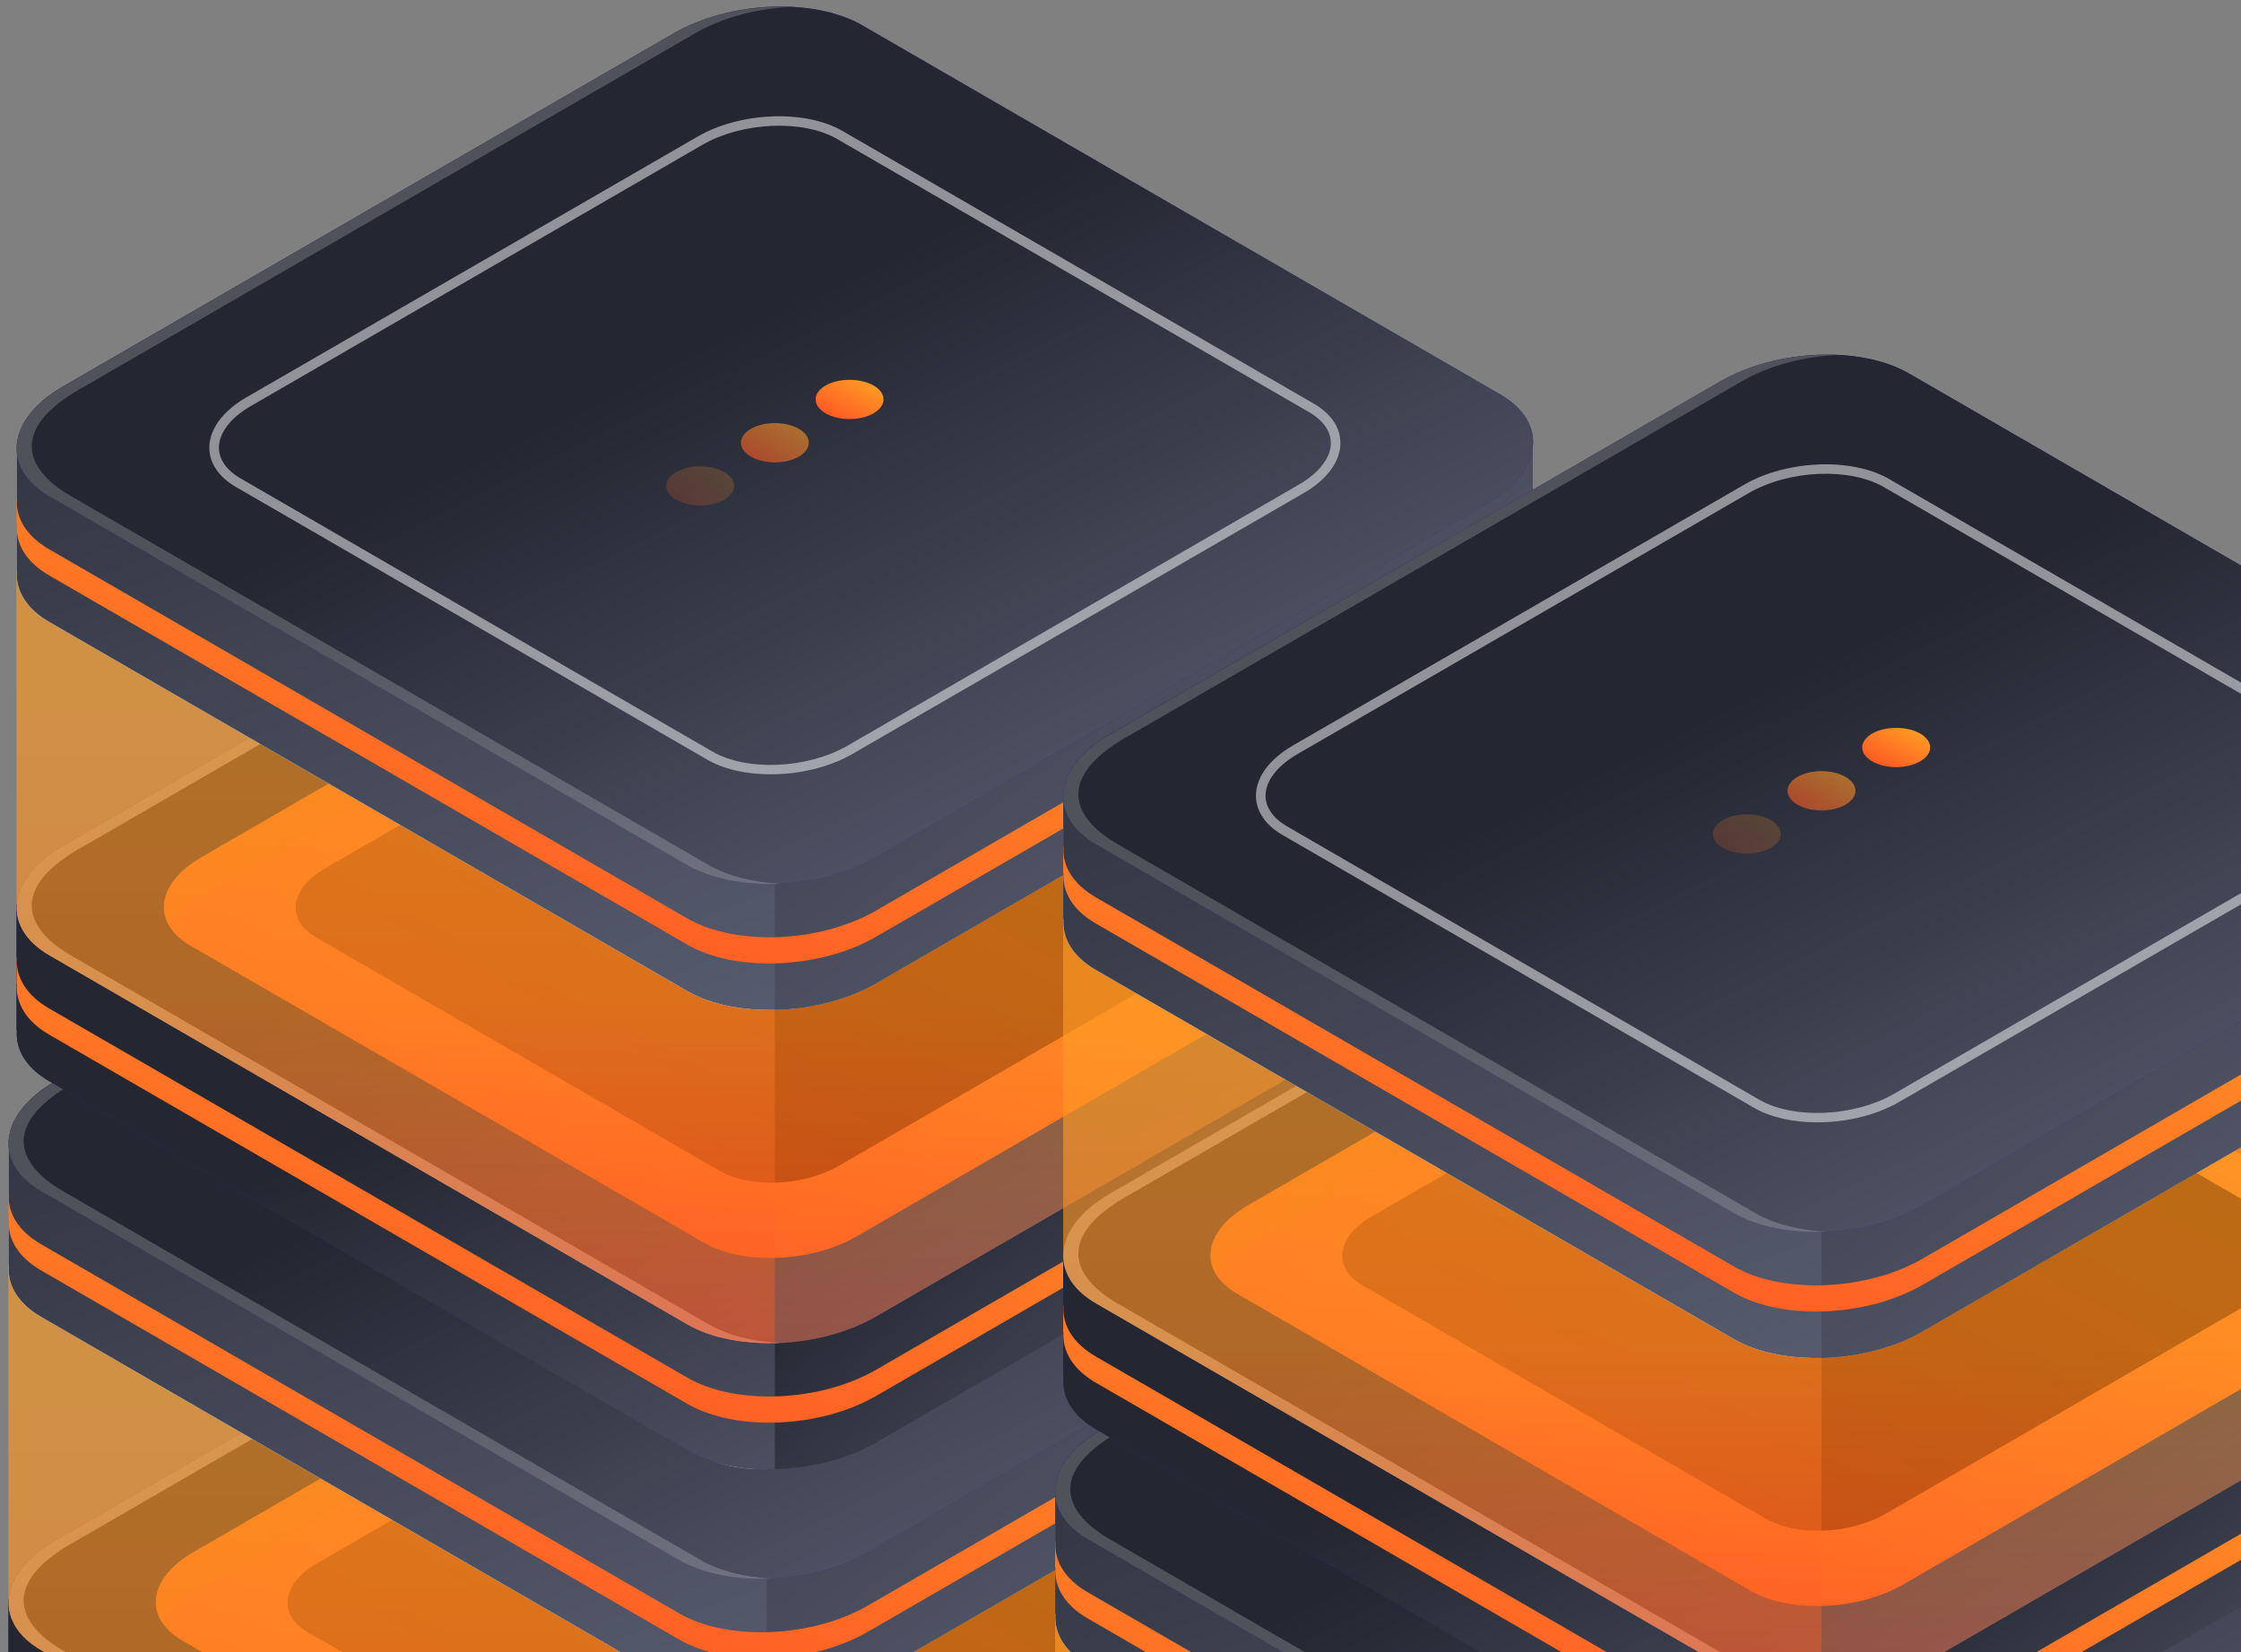 <svg width="198" height="146" viewBox="0 0 198 146" fill="none" xmlns="http://www.w3.org/2000/svg">
<rect x="0" y="0" width="198" height="146" fill="#808080" stroke="none"/>
<path d="M134.723 151.863V141.318H107.584L75.502 122.763C71.225 120.28 63.739 120.594 58.796 123.455L27.914 141.331H0.749V152.464H0.775C0.658 154.136 1.584 155.757 3.644 156.946L59.996 189.548C64.273 192.03 71.759 191.717 76.702 188.855L130.654 157.638C133.51 155.992 134.892 153.862 134.723 151.863Z" fill="#312A91"/>
<path d="M134.723 151.863V141.318H107.584L75.502 122.763C71.225 120.28 63.739 120.594 58.796 123.455L27.914 141.331H0.749V152.464H0.775C0.658 154.136 1.584 155.757 3.644 156.946L59.996 189.548C64.273 192.03 71.759 191.717 76.702 188.855L130.654 157.638C133.51 155.992 134.892 153.862 134.723 151.863Z" fill="url(#paint0_linear)"/>
<path d="M75.502 122.763C73.442 121.574 70.651 121.038 67.743 121.103V191.207C70.873 191.129 74.133 190.345 76.702 188.855L130.654 157.638C133.51 155.992 134.879 153.849 134.723 151.863V141.318H107.584L75.502 122.763Z" fill="url(#paint1_linear)"/>
<path d="M59.996 178.415L3.644 145.813C-0.634 143.33 -0.099 139.005 4.844 136.143L58.796 104.926C63.739 102.065 71.224 101.751 75.502 104.234L131.854 136.836C136.131 139.318 135.596 143.644 130.654 146.505L76.702 177.722C71.759 180.584 64.273 180.897 59.996 178.415Z" fill="#312A91"/>
<path d="M59.996 178.415L3.644 145.813C-0.634 143.33 -0.099 139.005 4.844 136.143L58.796 104.926C63.739 102.065 71.224 101.751 75.502 104.234L131.854 136.836C136.131 139.318 135.596 143.644 130.654 146.505L76.702 177.722C71.759 180.584 64.273 180.897 59.996 178.415Z" fill="url(#paint2_linear)"/>
<path d="M61.509 171.215L16.099 144.95C12.643 142.951 13.086 139.462 17.064 137.162L60.531 112.009C64.521 109.709 70.546 109.447 73.989 111.447L119.399 137.711C122.855 139.71 122.412 143.199 118.434 145.499L74.967 170.653C70.977 172.953 64.952 173.201 61.509 171.215Z" fill="url(#paint3_linear)"/>
<path opacity="0.4" d="M17.064 140.56L60.531 115.406C64.508 113.106 70.546 112.845 73.989 114.844L119.399 141.109C120.247 141.605 120.86 142.18 121.251 142.82C122.255 140.978 121.668 139.018 119.399 137.698L73.989 111.434C70.533 109.434 64.508 109.683 60.531 111.995L17.064 137.149C14.064 138.887 13.073 141.292 14.247 143.225C14.768 142.272 15.707 141.344 17.064 140.56Z" fill="url(#paint4_linear)"/>
<path opacity="0.5" d="M61.886 178.414L5.535 145.812C1.257 143.329 0.227 139.696 6.734 136.142L60.686 104.925C63.112 103.514 66.164 102.73 69.137 102.586C65.603 102.43 61.743 103.214 58.795 104.925L4.843 136.142C-0.099 139.004 -0.634 143.329 3.643 145.812L59.995 178.414C62.173 179.668 65.173 180.204 68.25 180.06C65.864 179.956 63.621 179.407 61.886 178.414Z" fill="white"/>
<path d="M130.654 151.222L76.702 182.426C71.759 185.288 64.273 185.602 59.996 183.119L3.644 150.517C1.584 149.328 0.658 147.707 0.775 146.035H0.749V148.348H0.775C0.658 150.02 1.584 151.641 3.644 152.83L59.996 185.432C64.273 187.914 71.759 187.601 76.702 184.739L130.654 153.522C133.51 151.876 134.879 149.733 134.723 147.747V145.434C134.892 147.433 133.51 149.563 130.654 151.222Z" fill="url(#paint5_linear)"/>
<path d="M124.342 146.139C124.955 146.492 124.955 147.067 124.342 147.433C123.729 147.786 122.725 147.786 122.112 147.433C121.499 147.08 121.499 146.505 122.112 146.139C122.738 145.774 123.729 145.774 124.342 146.139Z" fill="#FCCC6B"/>
<path d="M127.811 144.127C128.424 144.48 128.424 145.055 127.811 145.421C127.198 145.774 126.194 145.774 125.581 145.421C124.968 145.068 124.968 144.493 125.581 144.127C126.207 143.774 127.198 143.774 127.811 144.127Z" fill="#FCCC6B"/>
<path opacity="0.7" d="M62.852 164.851L27.236 144.245C24.523 142.677 24.875 139.946 27.992 138.142L62.096 118.411C65.225 116.608 69.946 116.412 72.659 117.967L108.275 138.574C110.988 140.142 110.648 142.873 107.519 144.676L73.415 164.407C70.285 166.21 65.551 166.419 62.852 164.851Z" fill="url(#paint6_linear)"/>
<path opacity="0.4" d="M47.137 111.682L0.749 111.891V141.331H0.775C0.658 143.003 1.584 144.624 3.644 145.813L59.996 178.415C62.056 179.604 64.847 180.139 67.743 180.061V106.063H56.84L47.137 111.682Z" fill="url(#paint7_linear)"/>
<path opacity="0.4" d="M134.723 141.331C134.736 141.135 134.736 140.926 134.723 140.73V111.29L88.035 111.499L75.489 104.247C71.212 101.764 63.726 102.078 58.783 104.939L47.124 111.682L0.749 111.891V141.331H0.775C0.658 143.003 1.584 144.624 3.644 145.813L59.996 178.415C64.273 180.897 71.759 180.584 76.702 177.722L130.654 146.505C133.223 145.016 134.592 143.147 134.723 141.331Z" fill="url(#paint8_linear)"/>
<path d="M134.723 111.29V100.745H107.584L75.502 82.177C71.225 79.694 63.739 80.008 58.796 82.869L27.914 100.745H0.749V111.878H0.775C0.658 113.55 1.584 115.171 3.644 116.36L59.996 148.962C64.273 151.445 71.759 151.131 76.702 148.269L130.654 117.052C133.51 115.419 134.892 113.276 134.723 111.29Z" fill="white"/>
<path d="M134.723 111.29V100.745H107.584L75.502 82.177C71.225 79.694 63.739 80.008 58.796 82.869L27.914 100.745H0.749V111.878H0.775C0.658 113.55 1.584 115.171 3.644 116.36L59.996 148.962C64.273 151.445 71.759 151.131 76.702 148.269L130.654 117.052C133.51 115.419 134.892 113.276 134.723 111.29Z" fill="url(#paint9_linear)"/>
<path d="M75.502 82.19C73.442 81.001 70.651 80.465 67.743 80.53V150.634C70.873 150.556 74.133 149.772 76.702 148.282L130.654 117.065C133.51 115.419 134.879 113.276 134.723 111.29V100.745H107.584L75.502 82.19Z" fill="url(#paint10_linear)"/>
<path d="M59.996 137.829L3.644 105.227C-0.634 102.744 -0.099 98.419 4.844 95.557L58.796 64.353C63.739 61.492 71.224 61.178 75.502 63.661L131.854 96.263C136.131 98.746 135.596 103.071 130.654 105.932L76.702 137.136C71.759 139.998 64.273 140.312 59.996 137.829Z" fill="#312A91"/>
<path d="M59.996 137.829L3.644 105.227C-0.634 102.744 -0.099 98.419 4.844 95.557L58.796 64.353C63.739 61.492 71.224 61.178 75.502 63.661L131.854 96.263C136.131 98.746 135.596 103.071 130.654 105.932L76.702 137.136C71.759 139.998 64.273 140.312 59.996 137.829Z" fill="url(#paint11_linear)"/>
<path opacity="0.2" d="M61.887 137.829L5.535 105.227C1.257 102.744 0.227 99.111 6.735 95.557L60.687 64.353C63.112 62.942 66.164 62.158 69.138 62.014C65.603 61.857 61.743 62.641 58.796 64.353L4.844 95.57C-0.099 98.432 -0.634 102.757 3.644 105.24L59.996 137.842C62.174 139.096 65.173 139.632 68.251 139.488C65.864 139.371 63.621 138.835 61.887 137.829Z" fill="white"/>
<path d="M130.654 110.637L76.702 141.853C71.759 144.715 64.273 145.029 59.996 142.546L3.644 109.944C1.584 108.755 0.658 107.135 0.775 105.462H0.749V107.775H0.775C0.658 109.447 1.584 111.068 3.644 112.257L59.996 144.859C64.273 147.342 71.759 147.028 76.702 144.166L130.654 112.949C133.51 111.303 134.879 109.16 134.723 107.174V104.861C134.892 106.847 133.51 108.99 130.654 110.637Z" fill="url(#paint12_linear)"/>
<path opacity="0.2" d="M63.269 103.11C64.443 103.789 64.443 104.887 63.269 105.567C62.096 106.246 60.205 106.246 59.031 105.567C57.857 104.887 57.857 103.789 59.031 103.11C60.205 102.43 62.096 102.43 63.269 103.11Z" fill="url(#paint13_linear)"/>
<path opacity="0.6" d="M69.868 99.294C71.042 99.974 71.042 101.072 69.868 101.751C68.694 102.43 66.803 102.43 65.63 101.751C64.456 101.072 64.456 99.974 65.63 99.294C66.803 98.615 68.694 98.615 69.868 99.294Z" fill="url(#paint14_linear)"/>
<path d="M76.467 95.466C77.641 96.145 77.641 97.243 76.467 97.922C75.293 98.602 73.402 98.602 72.229 97.922C71.055 97.243 71.055 96.145 72.229 95.466C73.402 94.799 75.293 94.799 76.467 95.466Z" fill="url(#paint15_linear)"/>
<path opacity="0.5" d="M67.377 129.819C65.291 129.819 63.295 129.401 61.795 128.538L20.128 104.43C18.616 103.554 17.781 102.326 17.781 100.954C17.781 99.347 18.955 97.74 21.015 96.537L60.922 73.474C64.691 71.292 70.416 71.07 73.702 72.965L115.369 97.073C116.882 97.949 117.717 99.177 117.717 100.549C117.717 102.169 116.543 103.776 114.483 104.966L74.589 128.029C72.529 129.218 69.894 129.819 67.377 129.819ZM62.226 127.807C65.264 129.571 70.624 129.335 74.159 127.297L114.052 104.221C115.839 103.188 116.869 101.843 116.869 100.549C116.869 99.504 116.191 98.537 114.939 97.818L73.272 73.696C70.233 71.932 64.873 72.168 61.339 74.206L21.445 97.282C19.659 98.314 18.629 99.66 18.629 100.954C18.629 101.999 19.307 102.966 20.559 103.685L62.226 127.807Z" fill="white"/>
<path d="M152.469 209.167L96.118 176.565C91.84 174.082 92.375 169.757 97.317 166.895L151.269 135.679C156.212 132.817 163.698 132.503 167.975 134.986L224.327 167.588C228.605 170.071 228.07 174.396 223.127 177.258L169.175 208.475C164.233 211.336 156.747 211.65 152.469 209.167Z" fill="#312A91"/>
<path d="M152.469 209.167L96.118 176.565C91.84 174.082 92.375 169.757 97.317 166.895L151.269 135.679C156.212 132.817 163.698 132.503 167.975 134.986L224.327 167.588C228.605 170.071 228.07 174.396 223.127 177.258L169.175 208.475C164.233 211.336 156.747 211.65 152.469 209.167Z" fill="url(#paint16_linear)"/>
<path d="M153.982 201.967L108.572 175.703C105.116 173.703 105.56 170.214 109.537 167.915L153.004 142.761C156.995 140.461 163.02 140.2 166.463 142.199L211.873 168.463C215.329 170.463 214.886 173.952 210.908 176.251L167.441 201.405C163.45 203.705 157.425 203.953 153.982 201.967Z" fill="url(#paint17_linear)"/>
<path opacity="0.4" d="M109.537 171.312L153.004 146.158C156.982 143.858 163.02 143.597 166.463 145.596L211.873 171.861C212.721 172.357 213.334 172.932 213.725 173.573C214.729 171.73 214.142 169.77 211.873 168.45L166.463 142.186C163.007 140.187 156.982 140.435 153.004 142.748L109.537 167.902C106.538 169.64 105.547 172.044 106.72 173.978C107.242 173.024 108.181 172.096 109.537 171.312Z" fill="url(#paint18_linear)"/>
<path opacity="0.5" d="M154.36 209.166L98.008 176.564C93.731 174.082 92.7 170.449 99.208 166.895L153.16 135.678C155.586 134.267 158.637 133.482 161.611 133.339C158.077 133.182 154.216 133.966 151.269 135.678L97.317 166.895C92.374 169.756 91.84 174.082 96.117 176.564L152.469 209.166C154.647 210.421 157.646 210.957 160.724 210.813C158.337 210.708 156.094 210.159 154.36 209.166Z" fill="white"/>
<path opacity="0.4" d="M139.611 142.434L93.223 142.643V172.083H93.249C93.131 173.756 94.057 175.376 96.118 176.565L152.47 209.167C154.53 210.356 157.321 210.892 160.216 210.813V136.815H149.314L139.611 142.434Z" fill="url(#paint19_linear)"/>
<path opacity="0.4" d="M227.197 172.083C227.21 171.887 227.21 171.678 227.197 171.482V142.042L180.508 142.251L167.963 134.999C163.685 132.516 156.199 132.83 151.257 135.692L139.598 142.434L93.223 142.643V172.083H93.249C93.131 173.756 94.057 175.376 96.118 176.565L152.47 209.167C156.747 211.65 164.233 211.336 169.176 208.475L223.128 177.258C225.697 175.768 227.066 173.899 227.197 172.083Z" fill="url(#paint20_linear)"/>
<path d="M227.197 142.042V131.497H200.057L167.976 112.929C163.698 110.446 156.212 110.76 151.27 113.622L120.388 131.497H93.223V142.63H93.249C93.131 144.303 94.057 145.923 96.118 147.112L152.47 179.714C156.747 182.197 164.233 181.883 169.176 179.022L223.128 147.805C225.984 146.171 227.366 144.028 227.197 142.042Z" fill="white"/>
<path d="M227.197 142.042V131.497H200.057L167.976 112.929C163.698 110.446 156.212 110.76 151.27 113.622L120.388 131.497H93.223V142.63H93.249C93.131 144.303 94.057 145.923 96.118 147.112L152.47 179.714C156.747 182.197 164.233 181.883 169.176 179.022L223.128 147.805C225.984 146.171 227.366 144.028 227.197 142.042Z" fill="url(#paint21_linear)"/>
<path d="M167.976 112.942C165.915 111.753 163.124 111.217 160.216 111.283V181.387C163.346 181.308 166.606 180.524 169.176 179.035L223.128 147.818C225.984 146.171 227.353 144.028 227.197 142.042V131.497H200.058L167.976 112.942Z" fill="url(#paint22_linear)"/>
<path d="M152.469 168.581L96.118 135.979C91.84 133.496 92.375 129.171 97.317 126.31L151.269 95.106C156.212 92.244 163.698 91.931 167.975 94.413L224.327 127.015C228.605 129.498 228.07 133.823 223.127 136.685L169.175 167.889C164.233 170.75 156.747 171.064 152.469 168.581Z" fill="#312A91"/>
<path d="M152.469 168.581L96.118 135.979C91.84 133.496 92.375 129.171 97.317 126.31L151.269 95.106C156.212 92.244 163.698 91.931 167.975 94.413L224.327 127.015C228.605 129.498 228.07 133.823 223.127 136.685L169.175 167.889C164.233 170.75 156.747 171.064 152.469 168.581Z" fill="url(#paint23_linear)"/>
<path opacity="0.2" d="M154.36 168.581L98.009 135.979C93.731 133.496 92.701 129.864 99.208 126.309L153.16 95.106C155.586 93.694 158.638 92.91 161.611 92.767C158.077 92.61 154.217 93.394 151.269 95.106L97.317 126.322C92.375 129.184 91.84 133.509 96.118 135.992L152.469 168.594C154.647 169.848 157.647 170.384 160.724 170.24C158.338 170.123 156.095 169.587 154.36 168.581Z" fill="white"/>
<path d="M223.128 141.389L169.176 172.606C164.233 175.467 156.747 175.781 152.47 173.298L96.118 140.696C94.057 139.507 93.131 137.887 93.249 136.214H93.223V138.527H93.249C93.131 140.2 94.057 141.82 96.118 143.009L152.47 175.611C156.747 178.094 164.233 177.78 169.176 174.919L223.128 143.702C225.984 142.055 227.353 139.912 227.197 137.926V135.613C227.366 137.599 225.984 139.742 223.128 141.389Z" fill="url(#paint24_linear)"/>
<path opacity="0.2" d="M155.743 133.862C156.917 134.542 156.917 135.639 155.743 136.319C154.569 136.998 152.678 136.998 151.504 136.319C150.331 135.639 150.331 134.542 151.504 133.862C152.678 133.183 154.569 133.183 155.743 133.862Z" fill="url(#paint25_linear)"/>
<path opacity="0.6" d="M162.342 130.047C163.515 130.726 163.515 131.824 162.342 132.503C161.168 133.183 159.277 133.183 158.103 132.503C156.929 131.824 156.929 130.726 158.103 130.047C159.277 129.367 161.168 129.367 162.342 130.047Z" fill="url(#paint26_linear)"/>
<path d="M168.941 126.218C170.115 126.898 170.115 127.995 168.941 128.675C167.767 129.354 165.876 129.354 164.702 128.675C163.529 127.995 163.529 126.898 164.702 126.218C165.876 125.552 167.767 125.552 168.941 126.218Z" fill="url(#paint27_linear)"/>
<path opacity="0.5" d="M159.851 160.571C157.764 160.571 155.769 160.153 154.269 159.291L112.602 135.182C111.089 134.307 110.255 133.078 110.255 131.706C110.255 130.099 111.428 128.492 113.489 127.29L153.395 104.226C157.164 102.044 162.889 101.822 166.176 103.717L207.843 127.825C209.356 128.701 210.191 129.929 210.191 131.301C210.191 132.921 209.017 134.529 206.956 135.718L167.063 158.781C165.002 159.97 162.368 160.571 159.851 160.571ZM154.7 158.559C157.738 160.323 163.098 160.088 166.632 158.049L206.526 134.973C208.313 133.941 209.343 132.595 209.343 131.301C209.343 130.256 208.665 129.289 207.413 128.57L165.746 104.449C162.707 102.685 157.347 102.92 153.813 104.958L113.919 128.034C112.132 129.067 111.102 130.413 111.102 131.706C111.102 132.752 111.78 133.719 113.032 134.437L154.7 158.559Z" fill="white"/>
<path d="M135.437 90.458V79.913H108.298L76.216 61.358C71.938 58.876 64.453 59.189 59.51 62.051L28.628 79.926H1.463V91.059H1.489C1.372 92.732 2.298 94.352 4.358 95.541L60.71 128.143C64.987 130.626 72.473 130.312 77.416 127.451L131.368 96.234C134.224 94.587 135.606 92.457 135.437 90.458Z" fill="#312A91"/>
<path d="M135.437 90.458V79.913H108.298L76.216 61.358C71.938 58.876 64.453 59.189 59.51 62.051L28.628 79.926H1.463V91.059H1.489C1.372 92.732 2.298 94.352 4.358 95.541L60.71 128.143C64.987 130.626 72.473 130.312 77.416 127.451L131.368 96.234C134.224 94.587 135.606 92.457 135.437 90.458Z" fill="url(#paint28_linear)"/>
<path d="M76.216 61.358C74.156 60.169 71.365 59.633 68.456 59.699V129.803C71.586 129.724 74.847 128.94 77.416 127.451L131.368 96.234C134.224 94.587 135.593 92.444 135.437 90.458V79.913H108.298L76.216 61.358Z" fill="url(#paint29_linear)"/>
<path d="M60.709 117.01L4.358 84.408C0.08 81.926 0.615 77.6 5.558 74.739L59.51 43.522C64.452 40.66 71.938 40.347 76.216 42.829L132.567 75.431C136.845 77.914 136.31 82.239 131.368 85.101L77.415 116.318C72.473 119.179 64.987 119.493 60.709 117.01Z" fill="#312A91"/>
<path d="M60.709 117.01L4.358 84.408C0.08 81.926 0.615 77.6 5.558 74.739L59.51 43.522C64.452 40.66 71.938 40.347 76.216 42.829L132.567 75.431C136.845 77.914 136.31 82.239 131.368 85.101L77.415 116.318C72.473 119.179 64.987 119.493 60.709 117.01Z" fill="url(#paint30_linear)"/>
<path d="M62.223 109.81L16.813 83.546C13.357 81.546 13.8 78.058 17.778 75.758L61.245 50.604C65.235 48.304 71.26 48.043 74.703 50.042L120.113 76.307C123.569 78.306 123.126 81.795 119.148 84.095L75.681 109.248C71.691 111.548 65.665 111.796 62.223 109.81Z" fill="url(#paint31_linear)"/>
<path opacity="0.4" d="M17.778 79.155L61.244 54.001C65.222 51.702 71.26 51.44 74.703 53.44L120.113 79.704C120.961 80.201 121.574 80.776 121.965 81.416C122.969 79.573 122.382 77.613 120.113 76.294L74.703 50.029C71.247 48.03 65.222 48.278 61.244 50.591L17.778 75.745C14.778 77.483 13.787 79.887 14.961 81.821C15.482 80.867 16.421 79.939 17.778 79.155Z" fill="url(#paint32_linear)"/>
<path opacity="0.5" d="M62.6 117.009L6.248 84.407C1.971 81.925 0.941 78.292 7.448 74.738L61.4 43.521C63.826 42.11 66.878 41.326 69.851 41.182C66.317 41.025 62.457 41.809 59.509 43.521L5.557 74.738C0.614 77.6 0.08 81.925 4.357 84.407L60.709 117.009C62.887 118.264 65.886 118.8 68.964 118.656C66.578 118.551 64.335 118.003 62.6 117.009Z" fill="white"/>
<path d="M131.368 89.818L77.416 121.022C72.473 123.883 64.987 124.197 60.71 121.714L4.358 89.112C2.298 87.923 1.372 86.303 1.489 84.63H1.463V86.943H1.489C1.372 88.616 2.298 90.236 4.358 91.425L60.71 124.027C64.987 126.51 72.473 126.196 77.416 123.335L131.368 92.118C134.224 90.471 135.593 88.328 135.437 86.342V84.029C135.606 86.028 134.224 88.158 131.368 89.818Z" fill="url(#paint33_linear)"/>
<path d="M121.587 86.734C122.2 87.087 122.2 87.662 121.587 88.028C120.974 88.381 119.97 88.381 119.357 88.028C118.744 87.675 118.744 87.1 119.357 86.734C119.983 86.381 120.974 86.381 121.587 86.734Z" fill="#FCCC6B"/>
<path d="M125.056 84.735C125.669 85.088 125.669 85.663 125.056 86.028C124.443 86.381 123.439 86.381 122.826 86.028C122.213 85.676 122.213 85.101 122.826 84.735C123.452 84.369 124.443 84.369 125.056 84.735Z" fill="#FCCC6B"/>
<path d="M128.525 82.723C129.138 83.075 129.138 83.65 128.525 84.016C127.912 84.369 126.908 84.369 126.295 84.016C125.682 83.663 125.682 83.088 126.295 82.723C126.921 82.37 127.912 82.37 128.525 82.723Z" fill="#FCCC6B"/>
<path opacity="0.7" d="M63.566 103.447L27.95 82.84C25.237 81.272 25.589 78.541 28.706 76.738L62.809 57.007C65.939 55.204 70.66 55.008 73.373 56.562L108.989 77.169C111.701 78.737 111.362 81.468 108.232 83.271L74.129 103.002C70.999 104.806 66.265 105.015 63.566 103.447Z" fill="url(#paint34_linear)"/>
<path opacity="0.4" d="M47.851 50.277L1.463 50.486V79.926H1.489C1.372 81.599 2.298 83.219 4.358 84.408L60.71 117.01C62.77 118.199 65.561 118.735 68.456 118.657V44.659H57.554L47.851 50.277Z" fill="url(#paint35_linear)"/>
<path opacity="0.4" d="M135.437 79.926C135.45 79.73 135.45 79.521 135.437 79.325V49.885L88.749 50.094L76.203 42.842C71.925 40.36 64.44 40.673 59.497 43.535L47.838 50.277L1.463 50.486V79.926H1.489C1.372 81.599 2.298 83.219 4.358 84.408L60.71 117.01C64.987 119.493 72.473 119.179 77.416 116.318L131.368 85.101C133.937 83.611 135.306 81.743 135.437 79.926Z" fill="url(#paint36_linear)"/>
<path d="M135.437 49.885V39.34H108.298L76.216 20.772C71.938 18.29 64.453 18.603 59.51 21.465L28.628 39.34H1.463V50.473H1.489C1.372 52.146 2.298 53.766 4.358 54.955L60.71 87.557C64.987 90.04 72.473 89.727 77.416 86.865L131.368 55.648C134.224 54.015 135.606 51.872 135.437 49.885Z" fill="white"/>
<path d="M135.437 49.885V39.34H108.298L76.216 20.772C71.938 18.29 64.453 18.603 59.51 21.465L28.628 39.34H1.463V50.473H1.489C1.372 52.146 2.298 53.766 4.358 54.955L60.71 87.557C64.987 90.04 72.473 89.727 77.416 86.865L131.368 55.648C134.224 54.015 135.606 51.872 135.437 49.885Z" fill="url(#paint37_linear)"/>
<path d="M76.216 20.785C74.156 19.596 71.365 19.06 68.456 19.126V89.23C71.586 89.151 74.847 88.367 77.416 86.878L131.368 55.661C134.224 54.014 135.593 51.871 135.437 49.885V39.34H108.298L76.216 20.785Z" fill="url(#paint38_linear)"/>
<path d="M60.709 76.424L4.358 43.822C0.08 41.34 0.615 37.014 5.558 34.153L59.51 2.949C64.452 0.087 71.938 -0.226 76.216 2.256L132.567 34.858C136.845 37.341 136.31 41.666 131.368 44.528L77.415 75.732C72.473 78.594 64.987 78.907 60.709 76.424Z" fill="#312A91"/>
<path d="M60.709 76.424L4.358 43.822C0.08 41.34 0.615 37.014 5.558 34.153L59.51 2.949C64.452 0.087 71.938 -0.226 76.216 2.256L132.567 34.858C136.845 37.341 136.31 41.666 131.368 44.528L77.415 75.732C72.473 78.594 64.987 78.907 60.709 76.424Z" fill="url(#paint39_linear)"/>
<path opacity="0.2" d="M62.6 76.424L6.249 43.822C1.971 41.339 0.941 37.707 7.449 34.153L61.401 2.949C63.826 1.537 66.878 0.753 69.852 0.61C66.317 0.453 62.457 1.237 59.51 2.949L5.558 34.166C0.615 37.027 0.08 41.352 4.358 43.835L60.709 76.437C62.887 77.692 65.887 78.227 68.965 78.084C66.578 77.966 64.335 77.43 62.6 76.424Z" fill="white"/>
<path d="M131.368 49.232L77.416 80.449C72.473 83.311 64.987 83.624 60.71 81.141L4.358 48.539C2.298 47.35 1.372 45.73 1.489 44.057H1.463V46.37H1.489C1.372 48.043 2.298 49.663 4.358 50.852L60.71 83.454C64.987 85.937 72.473 85.623 77.416 82.762L131.368 51.545C134.224 49.898 135.593 47.755 135.437 45.769V43.456C135.606 45.443 134.224 47.586 131.368 49.232Z" fill="url(#paint40_linear)"/>
<path opacity="0.2" d="M63.983 41.706C65.157 42.385 65.157 43.483 63.983 44.162C62.809 44.842 60.918 44.842 59.745 44.162C58.571 43.483 58.571 42.385 59.745 41.706C60.918 41.026 62.809 41.026 63.983 41.706Z" fill="url(#paint41_linear)"/>
<path opacity="0.6" d="M70.582 37.89C71.756 38.569 71.756 39.667 70.582 40.346C69.408 41.026 67.517 41.026 66.343 40.346C65.17 39.667 65.17 38.569 66.343 37.89C67.517 37.211 69.408 37.211 70.582 37.89Z" fill="url(#paint42_linear)"/>
<path d="M77.181 34.061C78.355 34.741 78.355 35.839 77.181 36.518C76.007 37.197 74.116 37.197 72.943 36.518C71.769 35.839 71.769 34.741 72.943 34.061C74.116 33.395 76.007 33.395 77.181 34.061Z" fill="url(#paint43_linear)"/>
<path opacity="0.5" d="M68.091 68.414C66.004 68.414 64.009 67.996 62.509 67.134L20.842 43.025C19.329 42.15 18.495 40.921 18.495 39.549C18.495 37.942 19.669 36.335 21.729 35.133L61.636 12.07C65.405 9.887 71.13 9.665 74.416 11.56L116.083 35.669C117.596 36.544 118.431 37.772 118.431 39.144C118.431 40.765 117.257 42.372 115.197 43.561L75.303 66.624C73.242 67.813 70.608 68.414 68.091 68.414ZM62.94 66.402C65.978 68.166 71.338 67.931 74.873 65.892L114.766 42.816C116.553 41.784 117.583 40.438 117.583 39.144C117.583 38.099 116.905 37.132 115.653 36.413L73.986 12.292C70.947 10.528 65.587 10.763 62.053 12.801L22.159 35.878C20.373 36.91 19.342 38.256 19.342 39.549C19.342 40.595 20.021 41.562 21.273 42.28L62.94 66.402Z" fill="white"/>
<path d="M227.91 121.21V110.665H200.771L168.69 92.11C164.412 89.628 156.926 89.941 151.984 92.803L121.102 110.679H93.936V121.812H93.963C93.845 123.484 94.771 125.104 96.832 126.294L153.183 158.896C157.461 161.378 164.947 161.065 169.889 158.203L223.842 126.986C226.698 125.34 228.08 123.21 227.91 121.21Z" fill="#312A91"/>
<path d="M227.91 121.21V110.665H200.771L168.69 92.11C164.412 89.628 156.926 89.941 151.984 92.803L121.102 110.679H93.936V121.812H93.963C93.845 123.484 94.771 125.104 96.832 126.294L153.183 158.896C157.461 161.378 164.947 161.065 169.889 158.203L223.842 126.986C226.698 125.34 228.08 123.21 227.91 121.21Z" fill="url(#paint44_linear)"/>
<path d="M168.69 92.11C166.629 90.921 163.838 90.385 160.93 90.451V160.555C164.06 160.477 167.32 159.693 169.889 158.203L223.842 126.986C226.698 125.34 228.067 123.197 227.91 121.21V110.665H200.771L168.69 92.11Z" fill="url(#paint45_linear)"/>
<path d="M153.183 147.763L96.831 115.161C92.554 112.678 93.089 108.353 98.031 105.491L151.983 74.274C156.926 71.412 164.412 71.099 168.689 73.582L225.041 106.184C229.319 108.666 228.784 112.991 223.841 115.853L169.889 147.07C164.946 149.932 157.461 150.245 153.183 147.763Z" fill="#312A91"/>
<path d="M153.183 147.763L96.831 115.161C92.554 112.678 93.089 108.353 98.031 105.491L151.983 74.274C156.926 71.412 164.412 71.099 168.689 73.582L225.041 106.184C229.319 108.666 228.784 112.991 223.841 115.853L169.889 147.07C164.946 149.932 157.461 150.245 153.183 147.763Z" fill="url(#paint46_linear)"/>
<path d="M154.696 140.563L109.286 114.298C105.83 112.299 106.274 108.81 110.251 106.51L153.718 81.356C157.709 79.056 163.734 78.795 167.177 80.794L212.587 107.059C216.043 109.058 215.599 112.547 211.622 114.847L168.155 140.001C164.164 142.301 158.139 142.549 154.696 140.563Z" fill="url(#paint47_linear)"/>
<path opacity="0.4" d="M110.251 109.908L153.718 84.754C157.696 82.454 163.734 82.193 167.177 84.192L212.587 110.456C213.434 110.953 214.047 111.528 214.439 112.168C215.443 110.326 214.856 108.366 212.587 107.046L167.177 80.781C163.721 78.782 157.696 79.03 153.718 81.343L110.251 106.497C107.252 108.235 106.261 110.639 107.434 112.573C107.956 111.619 108.895 110.692 110.251 109.908Z" fill="url(#paint48_linear)"/>
<path opacity="0.5" d="M155.074 147.762L98.722 115.16C94.444 112.677 93.414 109.044 99.922 105.49L153.874 74.273C156.3 72.862 159.351 72.078 162.325 71.934C158.791 71.777 154.93 72.561 151.983 74.273L98.031 105.49C93.088 108.352 92.553 112.677 96.831 115.16L153.183 147.762C155.361 149.016 158.36 149.552 161.438 149.408C159.051 149.303 156.808 148.755 155.074 147.762Z" fill="white"/>
<path d="M223.842 120.57L169.889 151.774C164.947 154.636 157.461 154.949 153.183 152.467L96.832 119.865C94.771 118.675 93.845 117.055 93.963 115.383H93.936V117.695H93.963C93.845 119.368 94.771 120.988 96.832 122.177L153.183 154.779C157.461 157.262 164.947 156.949 169.889 154.087L223.842 122.87C226.698 121.224 228.067 119.081 227.91 117.094V114.781C228.08 116.781 226.698 118.911 223.842 120.57Z" fill="url(#paint49_linear)"/>
<path opacity="0.7" d="M156.039 134.199L120.423 113.592C117.711 112.024 118.063 109.293 121.18 107.49L155.283 87.759C158.413 85.956 163.134 85.76 165.846 87.315L201.462 107.921C204.175 109.489 203.836 112.22 200.706 114.024L166.603 133.755C163.473 135.558 158.739 135.767 156.039 134.199Z" fill="url(#paint50_linear)"/>
<path opacity="0.4" d="M140.325 81.03L93.936 81.239V110.679H93.963C93.845 112.351 94.771 113.971 96.832 115.161L153.183 147.763C155.244 148.952 158.035 149.487 160.93 149.409V75.411H150.027L140.325 81.03Z" fill="url(#paint51_linear)"/>
<path opacity="0.4" d="M227.91 110.679C227.923 110.483 227.923 110.273 227.91 110.077V80.638L181.222 80.847L168.677 73.594C164.399 71.112 156.913 71.425 151.971 74.287L140.312 81.03L93.936 81.239V110.679H93.963C93.845 112.351 94.771 113.971 96.832 115.16L153.183 147.763C157.461 150.245 164.947 149.932 169.889 147.07L223.841 115.853C226.411 114.363 227.78 112.495 227.91 110.679Z" fill="url(#paint52_linear)"/>
<path d="M227.91 80.638V70.093H200.771L168.69 51.525C164.412 49.042 156.926 49.355 151.984 52.217L121.102 70.093H93.936V81.226H93.963C93.845 82.898 94.771 84.519 96.832 85.708L153.183 118.31C157.461 120.792 164.947 120.479 169.889 117.617L223.842 86.4C226.698 84.767 228.08 82.624 227.91 80.638Z" fill="white"/>
<path d="M227.91 80.638V70.093H200.771L168.69 51.525C164.412 49.042 156.926 49.355 151.984 52.217L121.102 70.093H93.936V81.226H93.963C93.845 82.898 94.771 84.519 96.832 85.708L153.183 118.31C157.461 120.792 164.947 120.479 169.889 117.617L223.842 86.4C226.698 84.767 228.08 82.624 227.91 80.638Z" fill="url(#paint53_linear)"/>
<path d="M168.69 51.538C166.629 50.349 163.838 49.813 160.93 49.878V119.982C164.06 119.904 167.32 119.12 169.889 117.63L223.842 86.413C226.698 84.767 228.067 82.624 227.91 80.638V70.093H200.771L168.69 51.538Z" fill="url(#paint54_linear)"/>
<path d="M153.183 107.177L96.831 74.575C92.554 72.092 93.089 67.767 98.031 64.905L151.983 33.701C156.926 30.84 164.412 30.526 168.689 33.009L225.041 65.611C229.319 68.094 228.784 72.419 223.841 75.28L169.889 106.484C164.946 109.346 157.461 109.659 153.183 107.177Z" fill="#312A91"/>
<path d="M153.183 107.177L96.831 74.575C92.554 72.092 93.089 67.767 98.031 64.905L151.983 33.701C156.926 30.84 164.412 30.526 168.689 33.009L225.041 65.611C229.319 68.094 228.784 72.419 223.841 75.28L169.889 106.484C164.946 109.346 157.461 109.659 153.183 107.177Z" fill="url(#paint55_linear)"/>
<path opacity="0.2" d="M155.074 107.176L98.722 74.574C94.445 72.092 93.415 68.459 99.922 64.905L153.874 33.701C156.3 32.29 159.352 31.506 162.325 31.362C158.791 31.205 154.931 31.989 151.983 33.701L98.031 64.918C93.089 67.78 92.554 72.105 96.831 74.587L153.183 107.189C155.361 108.444 158.361 108.98 161.438 108.836C159.052 108.718 156.809 108.183 155.074 107.176Z" fill="white"/>
<path d="M223.842 79.984L169.889 111.201C164.947 114.063 157.461 114.377 153.183 111.894L96.832 79.292C94.771 78.103 93.845 76.482 93.963 74.81H93.936V77.123H93.963C93.845 78.795 94.771 80.415 96.832 81.605L153.183 114.207C157.461 116.689 164.947 116.376 169.889 113.514L223.842 82.297C226.698 80.651 228.067 78.508 227.91 76.522V74.209C228.08 76.195 226.698 78.338 223.842 79.984Z" fill="url(#paint56_linear)"/>
<path opacity="0.2" d="M156.457 72.458C157.63 73.137 157.63 74.235 156.457 74.915C155.283 75.594 153.392 75.594 152.218 74.915C151.045 74.235 151.045 73.137 152.218 72.458C153.392 71.778 155.283 71.778 156.457 72.458Z" fill="url(#paint57_linear)"/>
<path opacity="0.6" d="M163.055 68.642C164.229 69.322 164.229 70.419 163.055 71.099C161.882 71.778 159.991 71.778 158.817 71.099C157.643 70.419 157.643 69.322 158.817 68.642C159.991 67.963 161.882 67.963 163.055 68.642Z" fill="url(#paint58_linear)"/>
<path d="M169.655 64.814C170.828 65.493 170.828 66.591 169.655 67.27C168.481 67.95 166.59 67.95 165.416 67.27C164.242 66.591 164.242 65.493 165.416 64.814C166.59 64.147 168.481 64.147 169.655 64.814Z" fill="url(#paint59_linear)"/>
<path opacity="0.5" d="M160.565 99.167C158.478 99.167 156.483 98.749 154.983 97.886L113.316 73.778C111.803 72.902 110.968 71.674 110.968 70.302C110.968 68.695 112.142 67.087 114.203 65.885L154.109 42.822C157.878 40.64 163.603 40.418 166.89 42.312L208.557 66.421C210.07 67.296 210.904 68.525 210.904 69.897C210.904 71.517 209.731 73.124 207.67 74.313L167.777 97.376C165.716 98.566 163.082 99.167 160.565 99.167ZM155.413 97.154C158.452 98.918 163.812 98.683 167.346 96.645L207.24 73.569C209.026 72.536 210.057 71.19 210.057 69.897C210.057 68.851 209.379 67.884 208.127 67.166L166.459 43.044C163.421 41.28 158.061 41.515 154.527 43.554L114.633 66.63C112.846 67.662 111.816 69.008 111.816 70.302C111.816 71.347 112.494 72.314 113.746 73.033L155.413 97.154Z" fill="white"/>
<defs>
<linearGradient id="paint0_linear" x1="98.609" y1="194.556" x2="75.376" y2="142.135" gradientUnits="userSpaceOnUse">
<stop stop-color="#595E72"/>
<stop offset="1" stop-color="#242731"/>
</linearGradient>
<linearGradient id="paint1_linear" x1="116.671" y1="194.539" x2="85.553" y2="159.419" gradientUnits="userSpaceOnUse">
<stop stop-color="#595E72"/>
<stop offset="1" stop-color="#242731"/>
</linearGradient>
<linearGradient id="paint2_linear" x1="98.615" y1="183.775" x2="71.222" y2="127.864" gradientUnits="userSpaceOnUse">
<stop stop-color="#595E72"/>
<stop offset="1" stop-color="#242731"/>
</linearGradient>
<linearGradient id="paint3_linear" x1="28.478" y1="166.647" x2="65.779" y2="96.03" gradientUnits="userSpaceOnUse">
<stop stop-color="#FF5824"/>
<stop offset="1" stop-color="#FF9A24"/>
</linearGradient>
<linearGradient id="paint4_linear" x1="114.082" y1="141.217" x2="0.044" y2="138.913" gradientUnits="userSpaceOnUse">
<stop stop-color="#D73908"/>
<stop offset="1" stop-color="#EB8712"/>
</linearGradient>
<linearGradient id="paint5_linear" x1="19.004" y1="183.165" x2="34.842" y2="127.396" gradientUnits="userSpaceOnUse">
<stop stop-color="#FF5824"/>
<stop offset="1" stop-color="#FF9A24"/>
</linearGradient>
<linearGradient id="paint6_linear" x1="36.948" y1="161.271" x2="66.202" y2="105.876" gradientUnits="userSpaceOnUse">
<stop stop-color="#862000"/>
<stop offset="1" stop-color="#5A3100"/>
</linearGradient>
<linearGradient id="paint7_linear" x1="34.246" y1="174.831" x2="34.246" y2="122.012" gradientUnits="userSpaceOnUse">
<stop stop-color="#FF5824"/>
<stop offset="1" stop-color="#FF9A24"/>
</linearGradient>
<linearGradient id="paint8_linear" x1="67.741" y1="180.09" x2="67.741" y2="150.061" gradientUnits="userSpaceOnUse">
<stop stop-color="#FF5A24"/>
<stop offset="1" stop-color="#FF9A24"/>
</linearGradient>
<linearGradient id="paint9_linear" x1="114.814" y1="140.196" x2="78.034" y2="40.513" gradientUnits="userSpaceOnUse">
<stop stop-color="#595E72"/>
<stop offset="1" stop-color="#242731"/>
</linearGradient>
<linearGradient id="paint10_linear" x1="124.774" y1="140.197" x2="70.692" y2="66.881" gradientUnits="userSpaceOnUse">
<stop stop-color="#595E72"/>
<stop offset="1" stop-color="#242731"/>
</linearGradient>
<linearGradient id="paint11_linear" x1="98.615" y1="143.188" x2="71.229" y2="87.283" gradientUnits="userSpaceOnUse">
<stop stop-color="#595E72"/>
<stop offset="1" stop-color="#242731"/>
</linearGradient>
<linearGradient id="paint12_linear" x1="19.004" y1="142.592" x2="34.842" y2="86.823" gradientUnits="userSpaceOnUse">
<stop stop-color="#FF5824"/>
<stop offset="1" stop-color="#FF9A24"/>
</linearGradient>
<linearGradient id="paint13_linear" x1="58.968" y1="105.747" x2="61.046" y2="101.82" gradientUnits="userSpaceOnUse">
<stop stop-color="#FF5824"/>
<stop offset="1" stop-color="#FF9A24"/>
</linearGradient>
<linearGradient id="paint14_linear" x1="65.567" y1="101.932" x2="67.644" y2="98.004" gradientUnits="userSpaceOnUse">
<stop stop-color="#FF5824"/>
<stop offset="1" stop-color="#FF9A24"/>
</linearGradient>
<linearGradient id="paint15_linear" x1="72.166" y1="98.104" x2="74.234" y2="94.183" gradientUnits="userSpaceOnUse">
<stop stop-color="#FF5824"/>
<stop offset="1" stop-color="#FF9A24"/>
</linearGradient>
<linearGradient id="paint16_linear" x1="191.088" y1="214.527" x2="163.695" y2="158.616" gradientUnits="userSpaceOnUse">
<stop stop-color="#595E72"/>
<stop offset="1" stop-color="#242731"/>
</linearGradient>
<linearGradient id="paint17_linear" x1="120.952" y1="197.4" x2="158.253" y2="126.782" gradientUnits="userSpaceOnUse">
<stop stop-color="#FF5824"/>
<stop offset="1" stop-color="#FF9A24"/>
</linearGradient>
<linearGradient id="paint18_linear" x1="206.556" y1="171.969" x2="92.518" y2="169.665" gradientUnits="userSpaceOnUse">
<stop stop-color="#D73908"/>
<stop offset="1" stop-color="#EB8712"/>
</linearGradient>
<linearGradient id="paint19_linear" x1="126.719" y1="205.584" x2="126.719" y2="152.764" gradientUnits="userSpaceOnUse">
<stop stop-color="#FF5824"/>
<stop offset="1" stop-color="#FF9A24"/>
</linearGradient>
<linearGradient id="paint20_linear" x1="160.214" y1="210.843" x2="160.214" y2="180.813" gradientUnits="userSpaceOnUse">
<stop stop-color="#FF5A24"/>
<stop offset="1" stop-color="#FF9A24"/>
</linearGradient>
<linearGradient id="paint21_linear" x1="207.287" y1="170.948" x2="170.508" y2="71.265" gradientUnits="userSpaceOnUse">
<stop stop-color="#595E72"/>
<stop offset="1" stop-color="#242731"/>
</linearGradient>
<linearGradient id="paint22_linear" x1="217.247" y1="170.949" x2="163.165" y2="97.633" gradientUnits="userSpaceOnUse">
<stop stop-color="#595E72"/>
<stop offset="1" stop-color="#242731"/>
</linearGradient>
<linearGradient id="paint23_linear" x1="191.088" y1="173.94" x2="163.703" y2="118.036" gradientUnits="userSpaceOnUse">
<stop stop-color="#595E72"/>
<stop offset="1" stop-color="#242731"/>
</linearGradient>
<linearGradient id="paint24_linear" x1="111.478" y1="173.345" x2="127.316" y2="117.575" gradientUnits="userSpaceOnUse">
<stop stop-color="#FF5824"/>
<stop offset="1" stop-color="#FF9A24"/>
</linearGradient>
<linearGradient id="paint25_linear" x1="151.441" y1="136.5" x2="153.519" y2="132.572" gradientUnits="userSpaceOnUse">
<stop stop-color="#FF5824"/>
<stop offset="1" stop-color="#FF9A24"/>
</linearGradient>
<linearGradient id="paint26_linear" x1="158.04" y1="132.684" x2="160.118" y2="128.757" gradientUnits="userSpaceOnUse">
<stop stop-color="#FF5824"/>
<stop offset="1" stop-color="#FF9A24"/>
</linearGradient>
<linearGradient id="paint27_linear" x1="164.639" y1="128.856" x2="166.708" y2="124.935" gradientUnits="userSpaceOnUse">
<stop stop-color="#FF5824"/>
<stop offset="1" stop-color="#FF9A24"/>
</linearGradient>
<linearGradient id="paint28_linear" x1="99.323" y1="133.152" x2="76.09" y2="80.731" gradientUnits="userSpaceOnUse">
<stop stop-color="#595E72"/>
<stop offset="1" stop-color="#242731"/>
</linearGradient>
<linearGradient id="paint29_linear" x1="117.385" y1="133.134" x2="86.266" y2="98.014" gradientUnits="userSpaceOnUse">
<stop stop-color="#595E72"/>
<stop offset="1" stop-color="#242731"/>
</linearGradient>
<linearGradient id="paint30_linear" x1="99.328" y1="122.37" x2="71.936" y2="66.46" gradientUnits="userSpaceOnUse">
<stop stop-color="#595E72"/>
<stop offset="1" stop-color="#242731"/>
</linearGradient>
<linearGradient id="paint31_linear" x1="29.192" y1="105.243" x2="66.493" y2="34.625" gradientUnits="userSpaceOnUse">
<stop stop-color="#FF5824"/>
<stop offset="1" stop-color="#FF9A24"/>
</linearGradient>
<linearGradient id="paint32_linear" x1="114.796" y1="79.812" x2="0.758" y2="77.508" gradientUnits="userSpaceOnUse">
<stop stop-color="#D73908"/>
<stop offset="1" stop-color="#EB8712"/>
</linearGradient>
<linearGradient id="paint33_linear" x1="19.718" y1="121.761" x2="35.556" y2="65.991" gradientUnits="userSpaceOnUse">
<stop stop-color="#FF5824"/>
<stop offset="1" stop-color="#FF9A24"/>
</linearGradient>
<linearGradient id="paint34_linear" x1="37.662" y1="99.867" x2="66.916" y2="44.472" gradientUnits="userSpaceOnUse">
<stop stop-color="#862000"/>
<stop offset="1" stop-color="#5A3100"/>
</linearGradient>
<linearGradient id="paint35_linear" x1="34.96" y1="113.427" x2="34.96" y2="60.607" gradientUnits="userSpaceOnUse">
<stop stop-color="#FF5824"/>
<stop offset="1" stop-color="#FF9A24"/>
</linearGradient>
<linearGradient id="paint36_linear" x1="68.455" y1="118.686" x2="68.455" y2="88.656" gradientUnits="userSpaceOnUse">
<stop stop-color="#FF5A24"/>
<stop offset="1" stop-color="#FF9A24"/>
</linearGradient>
<linearGradient id="paint37_linear" x1="115.528" y1="78.791" x2="78.748" y2="-20.892" gradientUnits="userSpaceOnUse">
<stop stop-color="#595E72"/>
<stop offset="1" stop-color="#242731"/>
</linearGradient>
<linearGradient id="paint38_linear" x1="125.488" y1="78.792" x2="71.406" y2="5.477" gradientUnits="userSpaceOnUse">
<stop stop-color="#595E72"/>
<stop offset="1" stop-color="#242731"/>
</linearGradient>
<linearGradient id="paint39_linear" x1="99.328" y1="81.784" x2="71.943" y2="25.879" gradientUnits="userSpaceOnUse">
<stop stop-color="#595E72"/>
<stop offset="1" stop-color="#242731"/>
</linearGradient>
<linearGradient id="paint40_linear" x1="19.718" y1="81.188" x2="35.556" y2="25.418" gradientUnits="userSpaceOnUse">
<stop stop-color="#FF5824"/>
<stop offset="1" stop-color="#FF9A24"/>
</linearGradient>
<linearGradient id="paint41_linear" x1="59.682" y1="44.343" x2="61.76" y2="40.416" gradientUnits="userSpaceOnUse">
<stop stop-color="#FF5824"/>
<stop offset="1" stop-color="#FF9A24"/>
</linearGradient>
<linearGradient id="paint42_linear" x1="66.281" y1="40.527" x2="68.358" y2="36.6" gradientUnits="userSpaceOnUse">
<stop stop-color="#FF5824"/>
<stop offset="1" stop-color="#FF9A24"/>
</linearGradient>
<linearGradient id="paint43_linear" x1="72.88" y1="36.7" x2="74.948" y2="32.779" gradientUnits="userSpaceOnUse">
<stop stop-color="#FF5824"/>
<stop offset="1" stop-color="#FF9A24"/>
</linearGradient>
<linearGradient id="paint44_linear" x1="191.797" y1="163.904" x2="168.564" y2="111.483" gradientUnits="userSpaceOnUse">
<stop stop-color="#595E72"/>
<stop offset="1" stop-color="#242731"/>
</linearGradient>
<linearGradient id="paint45_linear" x1="209.859" y1="163.887" x2="178.74" y2="128.767" gradientUnits="userSpaceOnUse">
<stop stop-color="#595E72"/>
<stop offset="1" stop-color="#242731"/>
</linearGradient>
<linearGradient id="paint46_linear" x1="191.802" y1="153.122" x2="164.409" y2="97.212" gradientUnits="userSpaceOnUse">
<stop stop-color="#595E72"/>
<stop offset="1" stop-color="#242731"/>
</linearGradient>
<linearGradient id="paint47_linear" x1="121.665" y1="135.995" x2="158.967" y2="65.377" gradientUnits="userSpaceOnUse">
<stop stop-color="#FF5824"/>
<stop offset="1" stop-color="#FF9A24"/>
</linearGradient>
<linearGradient id="paint48_linear" x1="207.27" y1="110.564" x2="93.232" y2="108.261" gradientUnits="userSpaceOnUse">
<stop stop-color="#D73908"/>
<stop offset="1" stop-color="#EB8712"/>
</linearGradient>
<linearGradient id="paint49_linear" x1="112.192" y1="152.513" x2="128.03" y2="96.743" gradientUnits="userSpaceOnUse">
<stop stop-color="#FF5824"/>
<stop offset="1" stop-color="#FF9A24"/>
</linearGradient>
<linearGradient id="paint50_linear" x1="130.136" y1="130.619" x2="159.39" y2="75.224" gradientUnits="userSpaceOnUse">
<stop stop-color="#862000"/>
<stop offset="1" stop-color="#5A3100"/>
</linearGradient>
<linearGradient id="paint51_linear" x1="127.433" y1="144.179" x2="127.433" y2="91.36" gradientUnits="userSpaceOnUse">
<stop stop-color="#FF5824"/>
<stop offset="1" stop-color="#FF9A24"/>
</linearGradient>
<linearGradient id="paint52_linear" x1="160.928" y1="149.438" x2="160.928" y2="119.408" gradientUnits="userSpaceOnUse">
<stop stop-color="#FF5A24"/>
<stop offset="1" stop-color="#FF9A24"/>
</linearGradient>
<linearGradient id="paint53_linear" x1="208.001" y1="109.544" x2="171.222" y2="9.861" gradientUnits="userSpaceOnUse">
<stop stop-color="#595E72"/>
<stop offset="1" stop-color="#242731"/>
</linearGradient>
<linearGradient id="paint54_linear" x1="217.961" y1="109.545" x2="163.879" y2="36.229" gradientUnits="userSpaceOnUse">
<stop stop-color="#595E72"/>
<stop offset="1" stop-color="#242731"/>
</linearGradient>
<linearGradient id="paint55_linear" x1="191.802" y1="112.536" x2="164.417" y2="56.631" gradientUnits="userSpaceOnUse">
<stop stop-color="#595E72"/>
<stop offset="1" stop-color="#242731"/>
</linearGradient>
<linearGradient id="paint56_linear" x1="112.192" y1="111.94" x2="128.03" y2="56.17" gradientUnits="userSpaceOnUse">
<stop stop-color="#FF5824"/>
<stop offset="1" stop-color="#FF9A24"/>
</linearGradient>
<linearGradient id="paint57_linear" x1="152.155" y1="75.095" x2="154.233" y2="71.168" gradientUnits="userSpaceOnUse">
<stop stop-color="#FF5824"/>
<stop offset="1" stop-color="#FF9A24"/>
</linearGradient>
<linearGradient id="paint58_linear" x1="158.754" y1="71.28" x2="160.832" y2="67.352" gradientUnits="userSpaceOnUse">
<stop stop-color="#FF5824"/>
<stop offset="1" stop-color="#FF9A24"/>
</linearGradient>
<linearGradient id="paint59_linear" x1="165.353" y1="67.452" x2="167.422" y2="63.531" gradientUnits="userSpaceOnUse">
<stop stop-color="#FF5824"/>
<stop offset="1" stop-color="#FF9A24"/>
</linearGradient>
</defs>
</svg>

